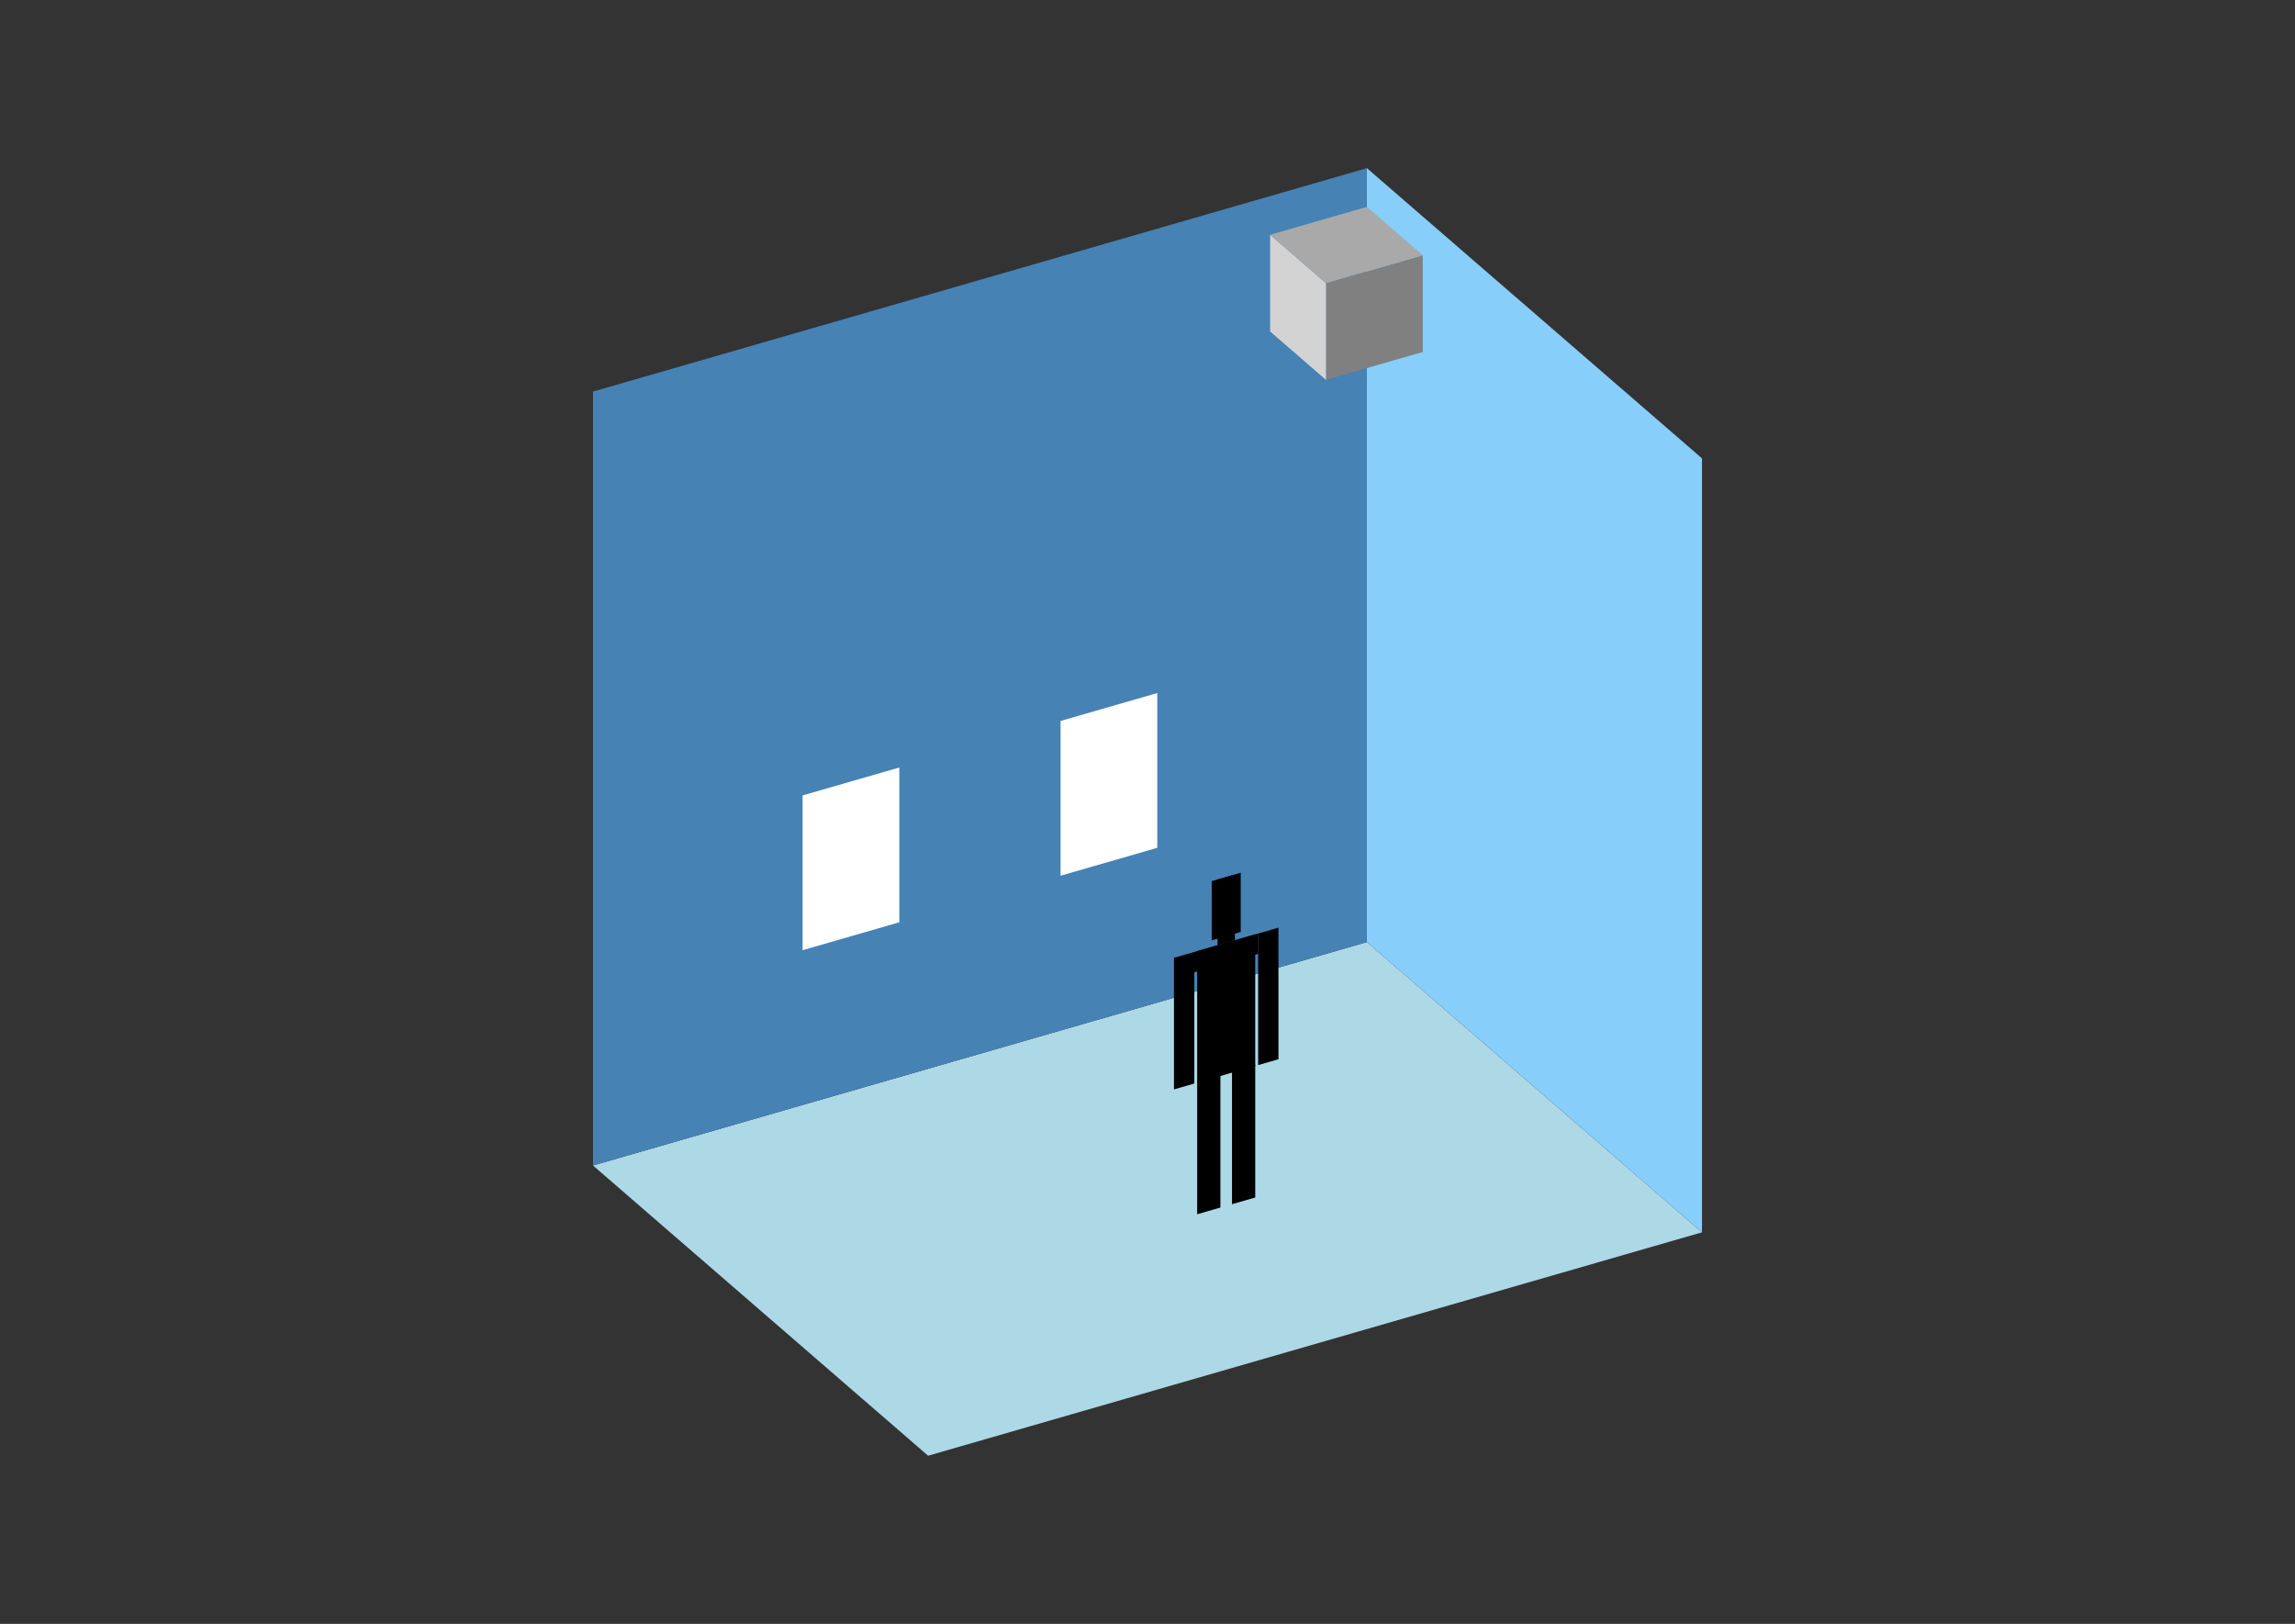 <?xml version="1.0" encoding="UTF-8"?>
<svg
  xmlns="http://www.w3.org/2000/svg"
  width="848"
  height="600"
  style="background-color:white"
>
  <rect width="100%" height="100%" fill="#333333" stroke="none"/>
  <polygon fill="lightblue" points="342.933,537.868 219.111,430.635 505.067,348.087 628.889,455.32" />
  <polygon fill="steelblue" points="219.111,430.635 219.111,144.68 505.067,62.132 505.067,348.087" />
  <polygon fill="lightskyblue" points="628.889,455.32 628.889,169.365 505.067,62.132 505.067,348.087" />
  <polygon fill="white" points="296.557,351.087 296.557,293.896 332.302,283.578 332.302,340.769" />
  <polygon fill="white" points="391.876,323.571 391.876,266.38 427.62,256.062 427.62,313.253" />
  <polygon fill="grey" points="489.959,140.365 489.959,104.62 525.704,94.302 525.704,130.046" />
  <polygon fill="lightgrey" points="489.959,140.365 489.959,104.62 469.322,86.748 469.322,122.492" />
  <polygon fill="darkgrey" points="489.959,104.62 469.322,86.748 505.067,76.429 525.704,94.302" />
  <polygon fill="hsl(324.0,50.0%,54.496%)" points="442.361,448.649 442.361,399.551 450.94,397.074 450.94,446.173" />
  <polygon fill="hsl(324.0,50.0%,54.496%)" points="463.808,442.458 463.808,393.359 455.229,395.836 455.229,444.934" />
  <polygon fill="hsl(324.0,50.0%,54.496%)" points="433.782,402.513 433.782,353.901 441.289,351.734 441.289,400.346" />
  <polygon fill="hsl(324.0,50.0%,54.496%)" points="464.88,393.536 464.88,344.924 472.386,342.757 472.386,391.369" />
  <polygon fill="hsl(324.0,50.0%,54.496%)" points="441.289,359.24 441.289,351.734 464.88,344.924 464.88,352.43" />
  <polygon fill="hsl(324.0,50.0%,54.496%)" points="442.361,400.037 442.361,351.424 463.808,345.233 463.808,393.846" />
  <polygon fill="hsl(324.0,50.0%,54.496%)" points="447.723,347.446 447.723,325.57 458.446,322.475 458.446,344.35" />
  <polygon fill="hsl(324.0,50.0%,54.496%)" points="449.867,349.257 449.867,324.951 456.301,323.094 456.301,347.4" />
</svg>
